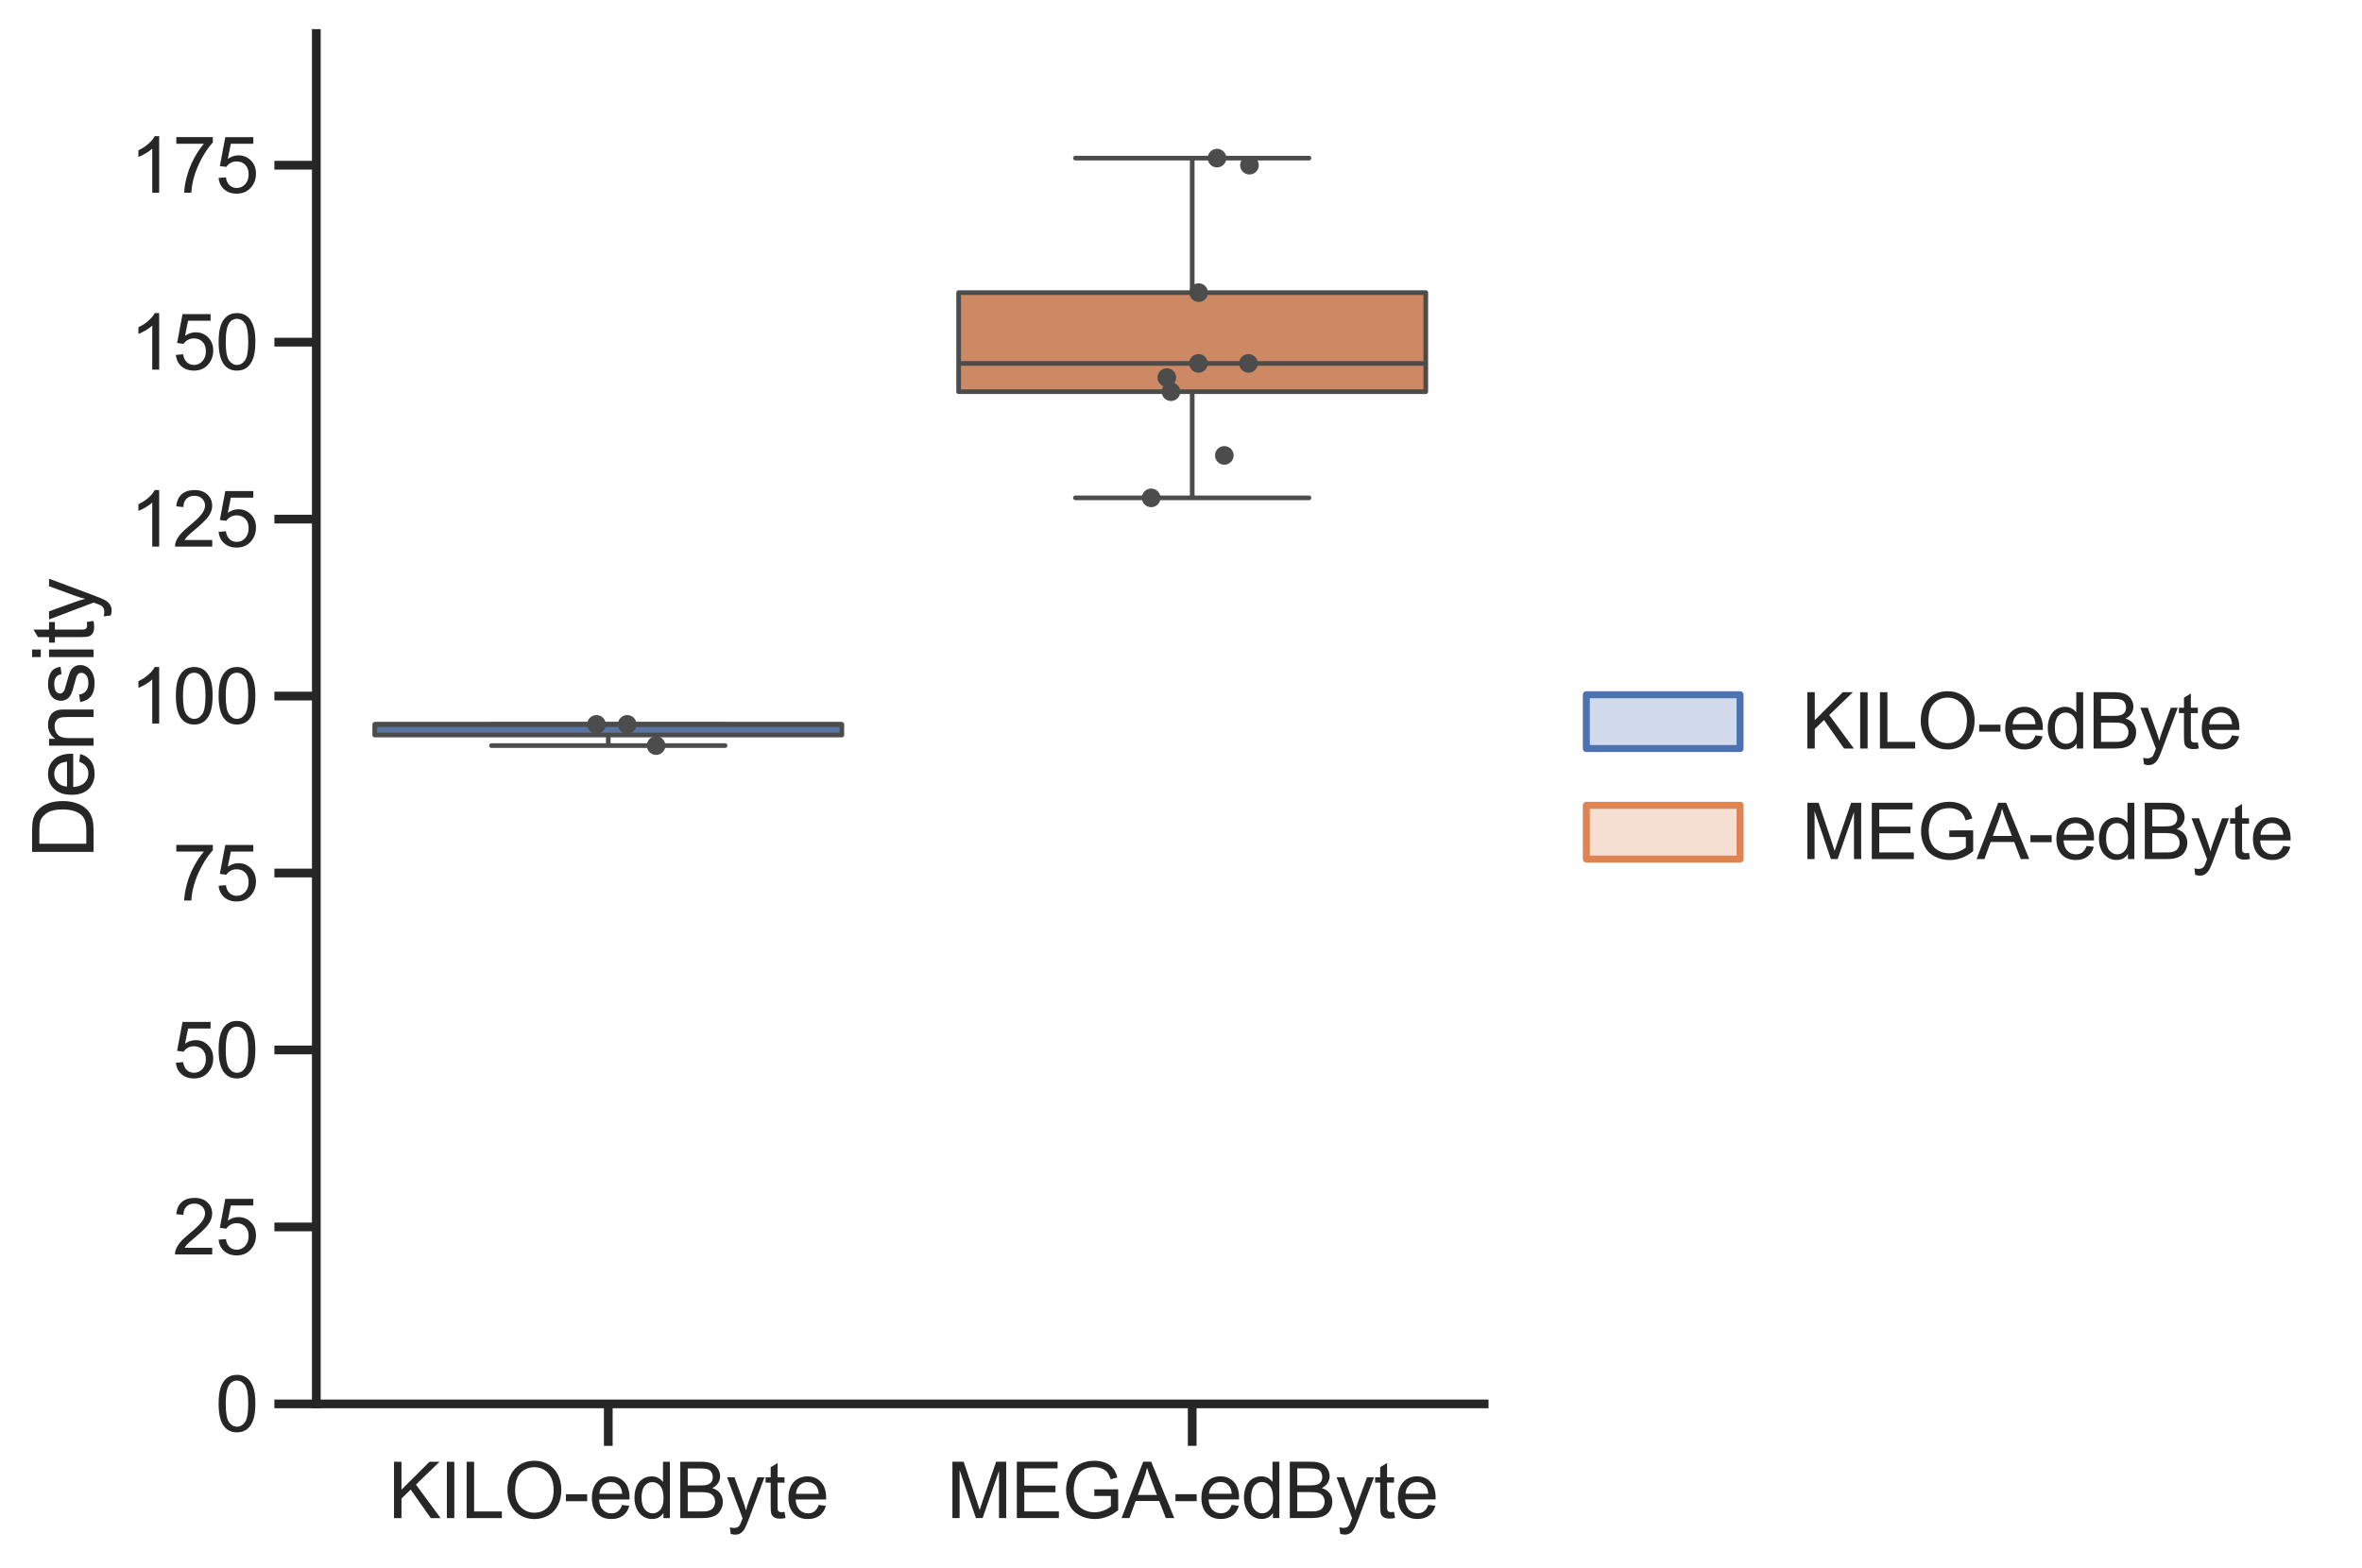 <?xml version="1.0" encoding="utf-8" standalone="no"?>
<!DOCTYPE svg PUBLIC "-//W3C//DTD SVG 1.1//EN"
  "http://www.w3.org/Graphics/SVG/1.1/DTD/svg11.dtd">
<svg xmlns:xlink="http://www.w3.org/1999/xlink" width="507.009pt" height="336.615pt" viewBox="0 0 507.009 336.615" xmlns="http://www.w3.org/2000/svg" version="1.1">
 <defs>
  <style type="text/css">*{stroke-linejoin: round; stroke-linecap: butt}</style>
 </defs>
 <g id="figure_1">
  <g id="patch_1">
   <path d="M 0 336.615 
L 507.009 336.615 
L 507.009 0 
L 0 0 
z
" style="fill: #ffffff"/>
  </g>
  <g id="axes_1">
   <g id="patch_2">
    <path d="M 67.899 301.42 
L 318.581 301.42 
L 318.581 7.2 
L 67.899 7.2 
z
" style="fill: #ffffff"/>
   </g>
   <g id="matplotlib.axis_1">
    <g id="xtick_1">
     <g id="line2d_1">
      <defs>
       <path id="mdb5c335595" d="M 0 0 
L 0 9 
" style="stroke: #262626; stroke-width: 1.875"/>
      </defs>
      <g>
       <use xlink:href="#mdb5c335595" x="130.57" y="301.42" style="fill: #262626; stroke: #262626; stroke-width: 1.875"/>
      </g>
     </g>
     <g id="text_1">
      <!-- KILO-edByte -->
      <g style="fill: #262626" transform="translate(83.34 325.942) scale(0.165 -0.165)">
       <defs>
        <path id="ArialMT-4b" d="M 469 0 
L 469 4581 
L 1075 4581 
L 1075 2309 
L 3350 4581 
L 4172 4581 
L 2250 2725 
L 4256 0 
L 3456 0 
L 1825 2319 
L 1075 1588 
L 1075 0 
L 469 0 
z
" transform="scale(0.016)"/>
        <path id="ArialMT-49" d="M 597 0 
L 597 4581 
L 1203 4581 
L 1203 0 
L 597 0 
z
" transform="scale(0.016)"/>
        <path id="ArialMT-4c" d="M 469 0 
L 469 4581 
L 1075 4581 
L 1075 541 
L 3331 541 
L 3331 0 
L 469 0 
z
" transform="scale(0.016)"/>
        <path id="ArialMT-4f" d="M 309 2231 
Q 309 3372 921 4017 
Q 1534 4663 2503 4663 
Q 3138 4663 3647 4359 
Q 4156 4056 4423 3514 
Q 4691 2972 4691 2284 
Q 4691 1588 4409 1038 
Q 4128 488 3612 205 
Q 3097 -78 2500 -78 
Q 1853 -78 1343 234 
Q 834 547 571 1087 
Q 309 1628 309 2231 
z
M 934 2222 
Q 934 1394 1379 917 
Q 1825 441 2497 441 
Q 3181 441 3623 922 
Q 4066 1403 4066 2288 
Q 4066 2847 3877 3264 
Q 3688 3681 3323 3911 
Q 2959 4141 2506 4141 
Q 1863 4141 1398 3698 
Q 934 3256 934 2222 
z
" transform="scale(0.016)"/>
        <path id="ArialMT-2d" d="M 203 1375 
L 203 1941 
L 1931 1941 
L 1931 1375 
L 203 1375 
z
" transform="scale(0.016)"/>
        <path id="ArialMT-65" d="M 2694 1069 
L 3275 997 
Q 3138 488 2766 206 
Q 2394 -75 1816 -75 
Q 1088 -75 661 373 
Q 234 822 234 1631 
Q 234 2469 665 2931 
Q 1097 3394 1784 3394 
Q 2450 3394 2872 2941 
Q 3294 2488 3294 1666 
Q 3294 1616 3291 1516 
L 816 1516 
Q 847 969 1125 678 
Q 1403 388 1819 388 
Q 2128 388 2347 550 
Q 2566 713 2694 1069 
z
M 847 1978 
L 2700 1978 
Q 2663 2397 2488 2606 
Q 2219 2931 1791 2931 
Q 1403 2931 1139 2672 
Q 875 2413 847 1978 
z
" transform="scale(0.016)"/>
        <path id="ArialMT-64" d="M 2575 0 
L 2575 419 
Q 2259 -75 1647 -75 
Q 1250 -75 917 144 
Q 584 363 401 755 
Q 219 1147 219 1656 
Q 219 2153 384 2558 
Q 550 2963 881 3178 
Q 1213 3394 1622 3394 
Q 1922 3394 2156 3267 
Q 2391 3141 2538 2938 
L 2538 4581 
L 3097 4581 
L 3097 0 
L 2575 0 
z
M 797 1656 
Q 797 1019 1065 703 
Q 1334 388 1700 388 
Q 2069 388 2326 689 
Q 2584 991 2584 1609 
Q 2584 2291 2321 2609 
Q 2059 2928 1675 2928 
Q 1300 2928 1048 2622 
Q 797 2316 797 1656 
z
" transform="scale(0.016)"/>
        <path id="ArialMT-42" d="M 469 0 
L 469 4581 
L 2188 4581 
Q 2713 4581 3030 4442 
Q 3347 4303 3526 4014 
Q 3706 3725 3706 3409 
Q 3706 3116 3547 2856 
Q 3388 2597 3066 2438 
Q 3481 2316 3704 2022 
Q 3928 1728 3928 1328 
Q 3928 1006 3792 729 
Q 3656 453 3456 303 
Q 3256 153 2954 76 
Q 2653 0 2216 0 
L 469 0 
z
M 1075 2656 
L 2066 2656 
Q 2469 2656 2644 2709 
Q 2875 2778 2992 2937 
Q 3109 3097 3109 3338 
Q 3109 3566 3000 3739 
Q 2891 3913 2687 3977 
Q 2484 4041 1991 4041 
L 1075 4041 
L 1075 2656 
z
M 1075 541 
L 2216 541 
Q 2509 541 2628 563 
Q 2838 600 2978 687 
Q 3119 775 3209 942 
Q 3300 1109 3300 1328 
Q 3300 1584 3169 1773 
Q 3038 1963 2805 2039 
Q 2572 2116 2134 2116 
L 1075 2116 
L 1075 541 
z
" transform="scale(0.016)"/>
        <path id="ArialMT-79" d="M 397 -1278 
L 334 -750 
Q 519 -800 656 -800 
Q 844 -800 956 -737 
Q 1069 -675 1141 -563 
Q 1194 -478 1313 -144 
Q 1328 -97 1363 -6 
L 103 3319 
L 709 3319 
L 1400 1397 
Q 1534 1031 1641 628 
Q 1738 1016 1872 1384 
L 2581 3319 
L 3144 3319 
L 1881 -56 
Q 1678 -603 1566 -809 
Q 1416 -1088 1222 -1217 
Q 1028 -1347 759 -1347 
Q 597 -1347 397 -1278 
z
" transform="scale(0.016)"/>
        <path id="ArialMT-74" d="M 1650 503 
L 1731 6 
Q 1494 -44 1306 -44 
Q 1000 -44 831 53 
Q 663 150 594 308 
Q 525 466 525 972 
L 525 2881 
L 113 2881 
L 113 3319 
L 525 3319 
L 525 4141 
L 1084 4478 
L 1084 3319 
L 1650 3319 
L 1650 2881 
L 1084 2881 
L 1084 941 
Q 1084 700 1114 631 
Q 1144 563 1211 522 
Q 1278 481 1403 481 
Q 1497 481 1650 503 
z
" transform="scale(0.016)"/>
       </defs>
       <use xlink:href="#ArialMT-4b"/>
       <use xlink:href="#ArialMT-49" x="66.699"/>
       <use xlink:href="#ArialMT-4c" x="94.482"/>
       <use xlink:href="#ArialMT-4f" x="150.098"/>
       <use xlink:href="#ArialMT-2d" x="227.881"/>
       <use xlink:href="#ArialMT-65" x="261.182"/>
       <use xlink:href="#ArialMT-64" x="316.797"/>
       <use xlink:href="#ArialMT-42" x="372.412"/>
       <use xlink:href="#ArialMT-79" x="439.111"/>
       <use xlink:href="#ArialMT-74" x="489.111"/>
       <use xlink:href="#ArialMT-65" x="516.895"/>
      </g>
     </g>
    </g>
    <g id="xtick_2">
     <g id="line2d_2">
      <g>
       <use xlink:href="#mdb5c335595" x="255.911" y="301.42" style="fill: #262626; stroke: #262626; stroke-width: 1.875"/>
      </g>
     </g>
     <g id="text_2">
      <!-- MEGA-edByte -->
      <g style="fill: #262626" transform="translate(203.185 325.931) scale(0.165 -0.165)">
       <defs>
        <path id="ArialMT-4d" d="M 475 0 
L 475 4581 
L 1388 4581 
L 2472 1338 
Q 2622 884 2691 659 
Q 2769 909 2934 1394 
L 4031 4581 
L 4847 4581 
L 4847 0 
L 4263 0 
L 4263 3834 
L 2931 0 
L 2384 0 
L 1059 3900 
L 1059 0 
L 475 0 
z
" transform="scale(0.016)"/>
        <path id="ArialMT-45" d="M 506 0 
L 506 4581 
L 3819 4581 
L 3819 4041 
L 1113 4041 
L 1113 2638 
L 3647 2638 
L 3647 2100 
L 1113 2100 
L 1113 541 
L 3925 541 
L 3925 0 
L 506 0 
z
" transform="scale(0.016)"/>
        <path id="ArialMT-47" d="M 2638 1797 
L 2638 2334 
L 4578 2338 
L 4578 638 
Q 4131 281 3656 101 
Q 3181 -78 2681 -78 
Q 2006 -78 1454 211 
Q 903 500 622 1047 
Q 341 1594 341 2269 
Q 341 2938 620 3517 
Q 900 4097 1425 4378 
Q 1950 4659 2634 4659 
Q 3131 4659 3532 4498 
Q 3934 4338 4162 4050 
Q 4391 3763 4509 3300 
L 3963 3150 
Q 3859 3500 3706 3700 
Q 3553 3900 3268 4020 
Q 2984 4141 2638 4141 
Q 2222 4141 1919 4014 
Q 1616 3888 1430 3681 
Q 1244 3475 1141 3228 
Q 966 2803 966 2306 
Q 966 1694 1177 1281 
Q 1388 869 1791 669 
Q 2194 469 2647 469 
Q 3041 469 3416 620 
Q 3791 772 3984 944 
L 3984 1797 
L 2638 1797 
z
" transform="scale(0.016)"/>
        <path id="ArialMT-41" d="M -9 0 
L 1750 4581 
L 2403 4581 
L 4278 0 
L 3588 0 
L 3053 1388 
L 1138 1388 
L 634 0 
L -9 0 
z
M 1313 1881 
L 2866 1881 
L 2388 3150 
Q 2169 3728 2063 4100 
Q 1975 3659 1816 3225 
L 1313 1881 
z
" transform="scale(0.016)"/>
       </defs>
       <use xlink:href="#ArialMT-4d"/>
       <use xlink:href="#ArialMT-45" x="83.301"/>
       <use xlink:href="#ArialMT-47" x="150"/>
       <use xlink:href="#ArialMT-41" x="227.783"/>
       <use xlink:href="#ArialMT-2d" x="294.482"/>
       <use xlink:href="#ArialMT-65" x="327.783"/>
       <use xlink:href="#ArialMT-64" x="383.398"/>
       <use xlink:href="#ArialMT-42" x="439.014"/>
       <use xlink:href="#ArialMT-79" x="505.713"/>
       <use xlink:href="#ArialMT-74" x="555.713"/>
       <use xlink:href="#ArialMT-65" x="583.496"/>
      </g>
     </g>
    </g>
   </g>
   <g id="matplotlib.axis_2">
    <g id="ytick_1">
     <g id="line2d_3">
      <defs>
       <path id="m06d83bcf6b" d="M 0 0 
L -9 0 
" style="stroke: #262626; stroke-width: 1.875"/>
      </defs>
      <g>
       <use xlink:href="#m06d83bcf6b" x="67.899" y="301.42" style="fill: #262626; stroke: #262626; stroke-width: 1.875"/>
      </g>
     </g>
     <g id="text_3">
      <!-- 0 -->
      <g style="fill: #262626" transform="translate(46.224 307.325) scale(0.165 -0.165)">
       <defs>
        <path id="ArialMT-30" d="M 266 2259 
Q 266 3072 433 3567 
Q 600 4063 929 4331 
Q 1259 4600 1759 4600 
Q 2128 4600 2406 4451 
Q 2684 4303 2865 4023 
Q 3047 3744 3150 3342 
Q 3253 2941 3253 2259 
Q 3253 1453 3087 958 
Q 2922 463 2592 192 
Q 2263 -78 1759 -78 
Q 1097 -78 719 397 
Q 266 969 266 2259 
z
M 844 2259 
Q 844 1131 1108 757 
Q 1372 384 1759 384 
Q 2147 384 2411 759 
Q 2675 1134 2675 2259 
Q 2675 3391 2411 3762 
Q 2147 4134 1753 4134 
Q 1366 4134 1134 3806 
Q 844 3388 844 2259 
z
" transform="scale(0.016)"/>
       </defs>
       <use xlink:href="#ArialMT-30"/>
      </g>
     </g>
    </g>
    <g id="ytick_2">
     <g id="line2d_4">
      <g>
       <use xlink:href="#m06d83bcf6b" x="67.899" y="263.427" style="fill: #262626; stroke: #262626; stroke-width: 1.875"/>
      </g>
     </g>
     <g id="text_4">
      <!-- 25 -->
      <g style="fill: #262626" transform="translate(37.048 269.332) scale(0.165 -0.165)">
       <defs>
        <path id="ArialMT-32" d="M 3222 541 
L 3222 0 
L 194 0 
Q 188 203 259 391 
Q 375 700 629 1000 
Q 884 1300 1366 1694 
Q 2113 2306 2375 2664 
Q 2638 3022 2638 3341 
Q 2638 3675 2398 3904 
Q 2159 4134 1775 4134 
Q 1369 4134 1125 3890 
Q 881 3647 878 3216 
L 300 3275 
Q 359 3922 746 4261 
Q 1134 4600 1788 4600 
Q 2447 4600 2831 4234 
Q 3216 3869 3216 3328 
Q 3216 3053 3103 2787 
Q 2991 2522 2730 2228 
Q 2469 1934 1863 1422 
Q 1356 997 1212 845 
Q 1069 694 975 541 
L 3222 541 
z
" transform="scale(0.016)"/>
        <path id="ArialMT-35" d="M 266 1200 
L 856 1250 
Q 922 819 1161 601 
Q 1400 384 1738 384 
Q 2144 384 2425 690 
Q 2706 997 2706 1503 
Q 2706 1984 2436 2262 
Q 2166 2541 1728 2541 
Q 1456 2541 1237 2417 
Q 1019 2294 894 2097 
L 366 2166 
L 809 4519 
L 3088 4519 
L 3088 3981 
L 1259 3981 
L 1013 2750 
Q 1425 3038 1878 3038 
Q 2478 3038 2890 2622 
Q 3303 2206 3303 1553 
Q 3303 931 2941 478 
Q 2500 -78 1738 -78 
Q 1113 -78 717 272 
Q 322 622 266 1200 
z
" transform="scale(0.016)"/>
       </defs>
       <use xlink:href="#ArialMT-32"/>
       <use xlink:href="#ArialMT-35" x="55.615"/>
      </g>
     </g>
    </g>
    <g id="ytick_3">
     <g id="line2d_5">
      <g>
       <use xlink:href="#m06d83bcf6b" x="67.899" y="225.433" style="fill: #262626; stroke: #262626; stroke-width: 1.875"/>
      </g>
     </g>
     <g id="text_5">
      <!-- 50 -->
      <g style="fill: #262626" transform="translate(37.048 231.339) scale(0.165 -0.165)">
       <use xlink:href="#ArialMT-35"/>
       <use xlink:href="#ArialMT-30" x="55.615"/>
      </g>
     </g>
    </g>
    <g id="ytick_4">
     <g id="line2d_6">
      <g>
       <use xlink:href="#m06d83bcf6b" x="67.899" y="187.44" style="fill: #262626; stroke: #262626; stroke-width: 1.875"/>
      </g>
     </g>
     <g id="text_6">
      <!-- 75 -->
      <g style="fill: #262626" transform="translate(37.048 193.345) scale(0.165 -0.165)">
       <defs>
        <path id="ArialMT-37" d="M 303 3981 
L 303 4522 
L 3269 4522 
L 3269 4084 
Q 2831 3619 2401 2847 
Q 1972 2075 1738 1259 
Q 1569 684 1522 0 
L 944 0 
Q 953 541 1156 1306 
Q 1359 2072 1739 2783 
Q 2119 3494 2547 3981 
L 303 3981 
z
" transform="scale(0.016)"/>
       </defs>
       <use xlink:href="#ArialMT-37"/>
       <use xlink:href="#ArialMT-35" x="55.615"/>
      </g>
     </g>
    </g>
    <g id="ytick_5">
     <g id="line2d_7">
      <g>
       <use xlink:href="#m06d83bcf6b" x="67.899" y="149.447" style="fill: #262626; stroke: #262626; stroke-width: 1.875"/>
      </g>
     </g>
     <g id="text_7">
      <!-- 100 -->
      <g style="fill: #262626" transform="translate(27.872 155.352) scale(0.165 -0.165)">
       <defs>
        <path id="ArialMT-31" d="M 2384 0 
L 1822 0 
L 1822 3584 
Q 1619 3391 1289 3197 
Q 959 3003 697 2906 
L 697 3450 
Q 1169 3672 1522 3987 
Q 1875 4303 2022 4600 
L 2384 4600 
L 2384 0 
z
" transform="scale(0.016)"/>
       </defs>
       <use xlink:href="#ArialMT-31"/>
       <use xlink:href="#ArialMT-30" x="55.615"/>
       <use xlink:href="#ArialMT-30" x="111.23"/>
      </g>
     </g>
    </g>
    <g id="ytick_6">
     <g id="line2d_8">
      <g>
       <use xlink:href="#m06d83bcf6b" x="67.899" y="111.454" style="fill: #262626; stroke: #262626; stroke-width: 1.875"/>
      </g>
     </g>
     <g id="text_8">
      <!-- 125 -->
      <g style="fill: #262626" transform="translate(27.872 117.359) scale(0.165 -0.165)">
       <use xlink:href="#ArialMT-31"/>
       <use xlink:href="#ArialMT-32" x="55.615"/>
       <use xlink:href="#ArialMT-35" x="111.23"/>
      </g>
     </g>
    </g>
    <g id="ytick_7">
     <g id="line2d_9">
      <g>
       <use xlink:href="#m06d83bcf6b" x="67.899" y="73.46" style="fill: #262626; stroke: #262626; stroke-width: 1.875"/>
      </g>
     </g>
     <g id="text_9">
      <!-- 150 -->
      <g style="fill: #262626" transform="translate(27.872 79.365) scale(0.165 -0.165)">
       <use xlink:href="#ArialMT-31"/>
       <use xlink:href="#ArialMT-35" x="55.615"/>
       <use xlink:href="#ArialMT-30" x="111.23"/>
      </g>
     </g>
    </g>
    <g id="ytick_8">
     <g id="line2d_10">
      <g>
       <use xlink:href="#m06d83bcf6b" x="67.899" y="35.467" style="fill: #262626; stroke: #262626; stroke-width: 1.875"/>
      </g>
     </g>
     <g id="text_10">
      <!-- 175 -->
      <g style="fill: #262626" transform="translate(27.872 41.372) scale(0.165 -0.165)">
       <use xlink:href="#ArialMT-31"/>
       <use xlink:href="#ArialMT-37" x="55.615"/>
       <use xlink:href="#ArialMT-35" x="111.23"/>
      </g>
     </g>
    </g>
    <g id="text_11">
     <!-- Density -->
     <g style="fill: #262626" transform="translate(20.084 184.319) rotate(-90) scale(0.18 -0.18)">
      <defs>
       <path id="ArialMT-44" d="M 494 0 
L 494 4581 
L 2072 4581 
Q 2606 4581 2888 4516 
Q 3281 4425 3559 4188 
Q 3922 3881 4101 3404 
Q 4281 2928 4281 2316 
Q 4281 1794 4159 1391 
Q 4038 988 3847 723 
Q 3656 459 3429 307 
Q 3203 156 2883 78 
Q 2563 0 2147 0 
L 494 0 
z
M 1100 541 
L 2078 541 
Q 2531 541 2789 625 
Q 3047 709 3200 863 
Q 3416 1078 3536 1442 
Q 3656 1806 3656 2325 
Q 3656 3044 3420 3430 
Q 3184 3816 2847 3947 
Q 2603 4041 2063 4041 
L 1100 4041 
L 1100 541 
z
" transform="scale(0.016)"/>
       <path id="ArialMT-6e" d="M 422 0 
L 422 3319 
L 928 3319 
L 928 2847 
Q 1294 3394 1984 3394 
Q 2284 3394 2536 3286 
Q 2788 3178 2913 3003 
Q 3038 2828 3088 2588 
Q 3119 2431 3119 2041 
L 3119 0 
L 2556 0 
L 2556 2019 
Q 2556 2363 2490 2533 
Q 2425 2703 2258 2804 
Q 2091 2906 1866 2906 
Q 1506 2906 1245 2678 
Q 984 2450 984 1813 
L 984 0 
L 422 0 
z
" transform="scale(0.016)"/>
       <path id="ArialMT-73" d="M 197 991 
L 753 1078 
Q 800 744 1014 566 
Q 1228 388 1613 388 
Q 2000 388 2187 545 
Q 2375 703 2375 916 
Q 2375 1106 2209 1216 
Q 2094 1291 1634 1406 
Q 1016 1563 777 1677 
Q 538 1791 414 1992 
Q 291 2194 291 2438 
Q 291 2659 392 2848 
Q 494 3038 669 3163 
Q 800 3259 1026 3326 
Q 1253 3394 1513 3394 
Q 1903 3394 2198 3281 
Q 2494 3169 2634 2976 
Q 2775 2784 2828 2463 
L 2278 2388 
Q 2241 2644 2061 2787 
Q 1881 2931 1553 2931 
Q 1166 2931 1000 2803 
Q 834 2675 834 2503 
Q 834 2394 903 2306 
Q 972 2216 1119 2156 
Q 1203 2125 1616 2013 
Q 2213 1853 2448 1751 
Q 2684 1650 2818 1456 
Q 2953 1263 2953 975 
Q 2953 694 2789 445 
Q 2625 197 2315 61 
Q 2006 -75 1616 -75 
Q 969 -75 630 194 
Q 291 463 197 991 
z
" transform="scale(0.016)"/>
       <path id="ArialMT-69" d="M 425 3934 
L 425 4581 
L 988 4581 
L 988 3934 
L 425 3934 
z
M 425 0 
L 425 3319 
L 988 3319 
L 988 0 
L 425 0 
z
" transform="scale(0.016)"/>
      </defs>
      <use xlink:href="#ArialMT-44"/>
      <use xlink:href="#ArialMT-65" x="72.217"/>
      <use xlink:href="#ArialMT-6e" x="127.832"/>
      <use xlink:href="#ArialMT-73" x="183.447"/>
      <use xlink:href="#ArialMT-69" x="233.447"/>
      <use xlink:href="#ArialMT-74" x="255.664"/>
      <use xlink:href="#ArialMT-79" x="283.447"/>
     </g>
    </g>
   </g>
   <g id="PolyCollection_1">
    <path d="M 12172.895 301.42 
L 12172.895 301.42 
L 12243.343 301.42 
L 12313.79 301.42 
L 12384.238 301.42 
L 12454.685 301.42 
L 12525.132 301.42 
L 12595.58 301.42 
L 12666.027 301.42 
L 12736.474 301.42 
L 12806.922 301.42 
L 12877.369 301.42 
L 12947.817 301.42 
L 13018.264 301.42 
L 13088.711 301.42 
L 13159.159 301.42 
L 13229.606 301.42 
L 13300.053 301.42 
L 13370.501 301.42 
L 13440.948 301.42 
L 13511.396 301.42 
L 13581.843 301.42 
L 13652.29 301.42 
L 13722.738 301.42 
L 13793.185 301.42 
L 13863.632 301.42 
L 13934.08 301.42 
L 14004.527 301.42 
L 14074.975 301.42 
L 14145.422 301.42 
L 14215.869 301.42 
L 14286.317 301.42 
L 14356.764 301.42 
L 14427.211 301.42 
L 14497.659 301.42 
L 14568.106 301.42 
L 14638.554 301.42 
L 14709.001 301.42 
L 14779.448 301.42 
L 14849.896 301.42 
L 14920.343 301.42 
L 14990.79 301.42 
L 15061.238 301.42 
L 15131.685 301.42 
L 15202.133 301.42 
L 15272.58 301.42 
L 15343.027 301.42 
L 15413.475 301.42 
L 15483.922 301.42 
L 15554.369 301.42 
L 15624.817 301.42 
L 15695.264 301.42 
L 15765.712 301.42 
L 15836.159 301.42 
L 15906.606 301.42 
L 15977.054 301.42 
L 16047.501 301.42 
L 16117.948 301.42 
L 16188.396 301.42 
L 16258.843 301.42 
L 16329.291 301.42 
L 16399.738 301.42 
L 16470.185 301.42 
L 16540.633 301.42 
L 16611.08 301.42 
L 16681.527 301.42 
L 16751.975 301.42 
L 16822.422 301.42 
L 16892.87 301.42 
L 16963.317 301.42 
L 17033.764 301.42 
L 17104.212 301.42 
L 17174.659 301.42 
L 17245.106 301.42 
L 17315.554 301.42 
L 17386.001 301.42 
L 17456.449 301.42 
L 17526.896 301.42 
L 17597.343 301.42 
L 17667.791 301.42 
L 17738.238 301.42 
L 17808.685 301.42 
L 17879.133 301.42 
L 17949.58 301.42 
L 18020.028 301.42 
L 18090.475 301.42 
L 18160.922 301.42 
L 18231.37 301.42 
L 18301.817 301.42 
L 18372.264 301.42 
L 18442.712 301.42 
L 18513.159 301.42 
L 18583.607 301.42 
L 18654.054 301.42 
L 18724.501 301.42 
L 18794.949 301.42 
L 18865.396 301.42 
L 18935.843 301.42 
L 19006.291 301.42 
L 19076.738 301.42 
L 19147.186 301.42 
L 19217.633 301.42 
L 19288.08 301.42 
L 19358.528 301.42 
L 19428.975 301.42 
L 19499.422 301.42 
L 19569.87 301.42 
L 19640.317 301.42 
L 19710.765 301.42 
L 19781.212 301.42 
L 19851.659 301.42 
L 19922.107 301.42 
L 19992.554 301.42 
L 20063.001 301.42 
L 20133.449 301.42 
L 20203.896 301.42 
L 20274.344 301.42 
L 20344.791 301.42 
L 20415.238 301.42 
L 20485.686 301.42 
L 20556.133 301.42 
L 20626.58 301.42 
L 20697.028 301.42 
L 20767.475 301.42 
L 20837.923 301.42 
L 20908.37 301.42 
L 20978.817 301.42 
L 21049.265 301.42 
L 21119.712 301.42 
L 21190.159 301.42 
L 21260.607 301.42 
L 21331.054 301.42 
L 21401.502 301.42 
L 21471.949 301.42 
L 21542.396 301.42 
L 21612.844 301.42 
L 21683.291 301.42 
L 21753.738 301.42 
L 21824.186 301.42 
L 21894.633 301.42 
L 21965.081 301.42 
L 22035.528 301.42 
L 22105.975 301.42 
L 22176.423 301.42 
L 22246.87 301.42 
L 22317.317 301.42 
L 22387.765 301.42 
L 22458.212 301.42 
L 22528.66 301.42 
L 22599.107 301.42 
L 22669.554 301.42 
L 22740.002 301.42 
L 22810.449 301.42 
L 22880.896 301.42 
L 22951.344 301.42 
L 23021.791 301.42 
L 23092.239 301.42 
L 23162.686 301.42 
L 23233.133 301.42 
L 23303.581 301.42 
L 23374.028 301.42 
L 23444.475 301.42 
L 23514.923 301.42 
L 23585.37 301.42 
L 23655.818 301.42 
L 23726.265 301.42 
L 23796.712 301.42 
L 23867.16 301.42 
L 23937.607 301.42 
L 24008.054 301.42 
L 24078.502 301.42 
L 24148.949 301.42 
L 24219.397 301.42 
L 24289.844 301.42 
L 24360.291 301.42 
L 24430.739 301.42 
L 24501.186 301.42 
L 24571.634 301.42 
L 24642.081 301.42 
L 24712.528 301.42 
L 24782.976 301.42 
L 24853.423 301.42 
L 24923.87 301.42 
L 24994.318 301.42 
L 25064.765 301.42 
L 25135.213 301.42 
L 25205.66 301.42 
L 25276.107 301.42 
L 25346.555 301.42 
L 25417.002 301.42 
L 25487.449 301.42 
L 25557.897 301.42 
L 25628.344 301.42 
L 25698.792 301.42 
L 25769.239 301.42 
L 25839.686 301.42 
L 25910.134 301.42 
L 25980.581 301.42 
L 26051.028 301.42 
L 26121.476 301.42 
L 26191.923 301.42 
L 26191.923 301.42 
L 26191.923 301.42 
L 26121.476 301.42 
L 26051.028 301.42 
L 25980.581 301.42 
L 25910.134 301.42 
L 25839.686 301.42 
L 25769.239 301.42 
L 25698.792 301.42 
L 25628.344 301.42 
L 25557.897 301.42 
L 25487.449 301.42 
L 25417.002 301.42 
L 25346.555 301.419 
L 25276.107 301.419 
L 25205.66 301.419 
L 25135.213 301.419 
L 25064.765 301.419 
L 24994.318 301.419 
L 24923.87 301.419 
L 24853.423 301.419 
L 24782.976 301.419 
L 24712.528 301.419 
L 24642.081 301.418 
L 24571.634 301.418 
L 24501.186 301.418 
L 24430.739 301.418 
L 24360.291 301.418 
L 24289.844 301.417 
L 24219.397 301.417 
L 24148.949 301.417 
L 24078.502 301.417 
L 24008.054 301.416 
L 23937.607 301.416 
L 23867.16 301.416 
L 23796.712 301.416 
L 23726.265 301.415 
L 23655.818 301.415 
L 23585.37 301.415 
L 23514.923 301.414 
L 23444.475 301.414 
L 23374.028 301.414 
L 23303.581 301.413 
L 23233.133 301.413 
L 23162.686 301.413 
L 23092.239 301.412 
L 23021.791 301.412 
L 22951.344 301.412 
L 22880.896 301.412 
L 22810.449 301.411 
L 22740.002 301.411 
L 22669.554 301.411 
L 22599.107 301.41 
L 22528.66 301.41 
L 22458.212 301.41 
L 22387.765 301.41 
L 22317.317 301.41 
L 22246.87 301.409 
L 22176.423 301.409 
L 22105.975 301.409 
L 22035.528 301.409 
L 21965.081 301.409 
L 21894.633 301.409 
L 21824.186 301.409 
L 21753.738 301.408 
L 21683.291 301.408 
L 21612.844 301.408 
L 21542.396 301.408 
L 21471.949 301.408 
L 21401.502 301.408 
L 21331.054 301.408 
L 21260.607 301.408 
L 21190.159 301.408 
L 21119.712 301.408 
L 21049.265 301.407 
L 20978.817 301.407 
L 20908.37 301.407 
L 20837.923 301.407 
L 20767.475 301.407 
L 20697.028 301.407 
L 20626.58 301.406 
L 20556.133 301.406 
L 20485.686 301.406 
L 20415.238 301.405 
L 20344.791 301.405 
L 20274.344 301.405 
L 20203.896 301.404 
L 20133.449 301.404 
L 20063.001 301.404 
L 19992.554 301.403 
L 19922.107 301.403 
L 19851.659 301.402 
L 19781.212 301.402 
L 19710.765 301.401 
L 19640.317 301.401 
L 19569.87 301.4 
L 19499.422 301.4 
L 19428.975 301.399 
L 19358.528 301.399 
L 19288.08 301.398 
L 19217.633 301.398 
L 19147.186 301.398 
L 19076.738 301.397 
L 19006.291 301.397 
L 18935.843 301.396 
L 18865.396 301.396 
L 18794.949 301.396 
L 18724.501 301.395 
L 18654.054 301.395 
L 18583.607 301.395 
L 18513.159 301.395 
L 18442.712 301.395 
L 18372.264 301.395 
L 18301.817 301.394 
L 18231.37 301.394 
L 18160.922 301.394 
L 18090.475 301.395 
L 18020.028 301.395 
L 17949.58 301.395 
L 17879.133 301.395 
L 17808.685 301.395 
L 17738.238 301.395 
L 17667.791 301.396 
L 17597.343 301.396 
L 17526.896 301.396 
L 17456.449 301.397 
L 17386.001 301.397 
L 17315.554 301.397 
L 17245.106 301.398 
L 17174.659 301.398 
L 17104.212 301.399 
L 17033.764 301.399 
L 16963.317 301.4 
L 16892.87 301.4 
L 16822.422 301.401 
L 16751.975 301.401 
L 16681.527 301.402 
L 16611.08 301.403 
L 16540.633 301.403 
L 16470.185 301.404 
L 16399.738 301.404 
L 16329.291 301.405 
L 16258.843 301.405 
L 16188.396 301.406 
L 16117.948 301.407 
L 16047.501 301.407 
L 15977.054 301.408 
L 15906.606 301.408 
L 15836.159 301.409 
L 15765.712 301.409 
L 15695.264 301.41 
L 15624.817 301.41 
L 15554.369 301.411 
L 15483.922 301.411 
L 15413.475 301.412 
L 15343.027 301.412 
L 15272.58 301.413 
L 15202.133 301.413 
L 15131.685 301.414 
L 15061.238 301.414 
L 14990.79 301.414 
L 14920.343 301.415 
L 14849.896 301.415 
L 14779.448 301.415 
L 14709.001 301.416 
L 14638.554 301.416 
L 14568.106 301.416 
L 14497.659 301.417 
L 14427.211 301.417 
L 14356.764 301.417 
L 14286.317 301.417 
L 14215.869 301.418 
L 14145.422 301.418 
L 14074.975 301.418 
L 14004.527 301.418 
L 13934.08 301.418 
L 13863.632 301.419 
L 13793.185 301.419 
L 13722.738 301.419 
L 13652.29 301.419 
L 13581.843 301.419 
L 13511.396 301.419 
L 13440.948 301.419 
L 13370.501 301.419 
L 13300.053 301.419 
L 13229.606 301.419 
L 13159.159 301.42 
L 13088.711 301.42 
L 13018.264 301.42 
L 12947.817 301.42 
L 12877.369 301.42 
L 12806.922 301.42 
L 12736.474 301.42 
L 12666.027 301.42 
L 12595.58 301.42 
L 12525.132 301.42 
L 12454.685 301.42 
L 12384.238 301.42 
L 12313.79 301.42 
L 12243.343 301.42 
L 12172.895 301.42 
z
" clip-path="url(#p007ca2c5fb)" style="fill: #dd8452; fill-opacity: 0.25; stroke: #dd8452; stroke-width: 1.5"/>
   </g>
   <g id="PolyCollection_2">
    <path d="M 11264.469 301.42 
L 11264.469 301.42 
L 11271.613 301.42 
L 11278.757 301.42 
L 11285.901 301.42 
L 11293.045 301.42 
L 11300.189 301.42 
L 11307.333 301.42 
L 11314.477 301.42 
L 11321.621 301.42 
L 11328.765 301.42 
L 11335.909 301.42 
L 11343.053 301.42 
L 11350.197 301.42 
L 11357.341 301.42 
L 11364.485 301.42 
L 11371.629 301.42 
L 11378.773 301.42 
L 11385.917 301.42 
L 11393.061 301.42 
L 11400.205 301.42 
L 11407.349 301.42 
L 11414.493 301.42 
L 11421.637 301.42 
L 11428.781 301.42 
L 11435.925 301.42 
L 11443.069 301.42 
L 11450.213 301.42 
L 11457.357 301.42 
L 11464.501 301.42 
L 11471.645 301.42 
L 11478.789 301.42 
L 11485.933 301.42 
L 11493.077 301.42 
L 11500.221 301.42 
L 11507.366 301.42 
L 11514.51 301.42 
L 11521.654 301.42 
L 11528.798 301.42 
L 11535.942 301.42 
L 11543.086 301.42 
L 11550.23 301.42 
L 11557.374 301.42 
L 11564.518 301.42 
L 11571.662 301.42 
L 11578.806 301.42 
L 11585.95 301.42 
L 11593.094 301.42 
L 11600.238 301.42 
L 11607.382 301.42 
L 11614.526 301.42 
L 11621.67 301.42 
L 11628.814 301.42 
L 11635.958 301.42 
L 11643.102 301.42 
L 11650.246 301.42 
L 11657.39 301.42 
L 11664.534 301.42 
L 11671.678 301.42 
L 11678.822 301.42 
L 11685.966 301.42 
L 11693.11 301.42 
L 11700.254 301.42 
L 11707.398 301.42 
L 11714.542 301.42 
L 11721.686 301.42 
L 11728.83 301.42 
L 11735.974 301.42 
L 11743.118 301.42 
L 11750.262 301.42 
L 11757.406 301.42 
L 11764.55 301.42 
L 11771.694 301.42 
L 11778.838 301.42 
L 11785.982 301.42 
L 11793.126 301.42 
L 11800.27 301.42 
L 11807.414 301.42 
L 11814.558 301.42 
L 11821.702 301.42 
L 11828.846 301.42 
L 11835.99 301.42 
L 11843.135 301.42 
L 11850.279 301.42 
L 11857.423 301.42 
L 11864.567 301.42 
L 11871.711 301.42 
L 11878.855 301.42 
L 11885.999 301.42 
L 11893.143 301.42 
L 11900.287 301.42 
L 11907.431 301.42 
L 11914.575 301.42 
L 11921.719 301.42 
L 11928.863 301.42 
L 11936.007 301.42 
L 11943.151 301.42 
L 11950.295 301.42 
L 11957.439 301.42 
L 11964.583 301.42 
L 11971.727 301.42 
L 11978.871 301.42 
L 11986.015 301.42 
L 11993.159 301.42 
L 12000.303 301.42 
L 12007.447 301.42 
L 12014.591 301.42 
L 12021.735 301.42 
L 12028.879 301.42 
L 12036.023 301.42 
L 12043.167 301.42 
L 12050.311 301.42 
L 12057.455 301.42 
L 12064.599 301.42 
L 12071.743 301.42 
L 12078.887 301.42 
L 12086.031 301.42 
L 12093.175 301.42 
L 12100.319 301.42 
L 12107.463 301.42 
L 12114.607 301.42 
L 12121.751 301.42 
L 12128.895 301.42 
L 12136.039 301.42 
L 12143.183 301.42 
L 12150.327 301.42 
L 12157.471 301.42 
L 12164.615 301.42 
L 12171.759 301.42 
L 12178.903 301.42 
L 12186.048 301.42 
L 12193.192 301.42 
L 12200.336 301.42 
L 12207.48 301.42 
L 12214.624 301.42 
L 12221.768 301.42 
L 12228.912 301.42 
L 12236.056 301.42 
L 12243.2 301.42 
L 12250.344 301.42 
L 12257.488 301.42 
L 12264.632 301.42 
L 12271.776 301.42 
L 12278.92 301.42 
L 12286.064 301.42 
L 12293.208 301.42 
L 12300.352 301.42 
L 12307.496 301.42 
L 12314.64 301.42 
L 12321.784 301.42 
L 12328.928 301.42 
L 12336.072 301.42 
L 12343.216 301.42 
L 12350.36 301.42 
L 12357.504 301.42 
L 12364.648 301.42 
L 12371.792 301.42 
L 12378.936 301.42 
L 12386.08 301.42 
L 12393.224 301.42 
L 12400.368 301.42 
L 12407.512 301.42 
L 12414.656 301.42 
L 12421.8 301.42 
L 12428.944 301.42 
L 12436.088 301.42 
L 12443.232 301.42 
L 12450.376 301.42 
L 12457.52 301.42 
L 12464.664 301.42 
L 12471.808 301.42 
L 12478.952 301.42 
L 12486.096 301.42 
L 12493.24 301.42 
L 12500.384 301.42 
L 12507.528 301.42 
L 12514.672 301.42 
L 12521.816 301.42 
L 12528.961 301.42 
L 12536.105 301.42 
L 12543.249 301.42 
L 12550.393 301.42 
L 12557.537 301.42 
L 12564.681 301.42 
L 12571.825 301.42 
L 12578.969 301.42 
L 12586.113 301.42 
L 12593.257 301.42 
L 12600.401 301.42 
L 12607.545 301.42 
L 12614.689 301.42 
L 12621.833 301.42 
L 12628.977 301.42 
L 12636.121 301.42 
L 12643.265 301.42 
L 12650.409 301.42 
L 12657.553 301.42 
L 12664.697 301.42 
L 12671.841 301.42 
L 12678.985 301.42 
L 12686.129 301.42 
L 12686.129 301.419 
L 12686.129 301.419 
L 12678.985 301.419 
L 12671.841 301.419 
L 12664.697 301.419 
L 12657.553 301.419 
L 12650.409 301.419 
L 12643.265 301.418 
L 12636.121 301.418 
L 12628.977 301.418 
L 12621.833 301.418 
L 12614.689 301.417 
L 12607.545 301.417 
L 12600.401 301.417 
L 12593.257 301.417 
L 12586.113 301.416 
L 12578.969 301.416 
L 12571.825 301.415 
L 12564.681 301.415 
L 12557.537 301.414 
L 12550.393 301.414 
L 12543.249 301.413 
L 12536.105 301.413 
L 12528.961 301.412 
L 12521.816 301.411 
L 12514.672 301.41 
L 12507.528 301.41 
L 12500.384 301.409 
L 12493.24 301.408 
L 12486.096 301.407 
L 12478.952 301.406 
L 12471.808 301.405 
L 12464.664 301.404 
L 12457.52 301.402 
L 12450.376 301.401 
L 12443.232 301.4 
L 12436.088 301.399 
L 12428.944 301.397 
L 12421.8 301.396 
L 12414.656 301.394 
L 12407.512 301.393 
L 12400.368 301.391 
L 12393.224 301.389 
L 12386.08 301.388 
L 12378.936 301.386 
L 12371.792 301.384 
L 12364.648 301.383 
L 12357.504 301.381 
L 12350.36 301.379 
L 12343.216 301.377 
L 12336.072 301.375 
L 12328.928 301.373 
L 12321.784 301.372 
L 12314.64 301.37 
L 12307.496 301.368 
L 12300.352 301.366 
L 12293.208 301.364 
L 12286.064 301.363 
L 12278.92 301.361 
L 12271.776 301.359 
L 12264.632 301.358 
L 12257.488 301.356 
L 12250.344 301.355 
L 12243.2 301.353 
L 12236.056 301.352 
L 12228.912 301.351 
L 12221.768 301.35 
L 12214.624 301.349 
L 12207.48 301.348 
L 12200.336 301.347 
L 12193.192 301.346 
L 12186.048 301.345 
L 12178.903 301.345 
L 12171.759 301.344 
L 12164.615 301.344 
L 12157.471 301.344 
L 12150.327 301.343 
L 12143.183 301.343 
L 12136.039 301.343 
L 12128.895 301.343 
L 12121.751 301.344 
L 12114.607 301.344 
L 12107.463 301.344 
L 12100.319 301.345 
L 12093.175 301.345 
L 12086.031 301.346 
L 12078.887 301.346 
L 12071.743 301.347 
L 12064.599 301.348 
L 12057.455 301.349 
L 12050.311 301.349 
L 12043.167 301.35 
L 12036.023 301.351 
L 12028.879 301.352 
L 12021.735 301.353 
L 12014.591 301.354 
L 12007.447 301.355 
L 12000.303 301.356 
L 11993.159 301.357 
L 11986.015 301.358 
L 11978.871 301.359 
L 11971.727 301.36 
L 11964.583 301.36 
L 11957.439 301.361 
L 11950.295 301.362 
L 11943.151 301.363 
L 11936.007 301.364 
L 11928.863 301.364 
L 11921.719 301.365 
L 11914.575 301.366 
L 11907.431 301.367 
L 11900.287 301.367 
L 11893.143 301.368 
L 11885.999 301.369 
L 11878.855 301.369 
L 11871.711 301.37 
L 11864.567 301.37 
L 11857.423 301.371 
L 11850.279 301.371 
L 11843.135 301.372 
L 11835.99 301.373 
L 11828.846 301.373 
L 11821.702 301.374 
L 11814.558 301.374 
L 11807.414 301.375 
L 11800.27 301.375 
L 11793.126 301.376 
L 11785.982 301.377 
L 11778.838 301.377 
L 11771.694 301.378 
L 11764.55 301.379 
L 11757.406 301.379 
L 11750.262 301.38 
L 11743.118 301.381 
L 11735.974 301.382 
L 11728.83 301.382 
L 11721.686 301.383 
L 11714.542 301.384 
L 11707.398 301.385 
L 11700.254 301.386 
L 11693.11 301.387 
L 11685.966 301.388 
L 11678.822 301.389 
L 11671.678 301.389 
L 11664.534 301.39 
L 11657.39 301.391 
L 11650.246 301.392 
L 11643.102 301.393 
L 11635.958 301.394 
L 11628.814 301.395 
L 11621.67 301.396 
L 11614.526 301.397 
L 11607.382 301.398 
L 11600.238 301.399 
L 11593.094 301.4 
L 11585.95 301.401 
L 11578.806 301.402 
L 11571.662 301.403 
L 11564.518 301.404 
L 11557.374 301.405 
L 11550.23 301.405 
L 11543.086 301.406 
L 11535.942 301.407 
L 11528.798 301.408 
L 11521.654 301.409 
L 11514.51 301.409 
L 11507.366 301.41 
L 11500.221 301.411 
L 11493.077 301.411 
L 11485.933 301.412 
L 11478.789 301.412 
L 11471.645 301.413 
L 11464.501 301.413 
L 11457.357 301.414 
L 11450.213 301.414 
L 11443.069 301.415 
L 11435.925 301.415 
L 11428.781 301.416 
L 11421.637 301.416 
L 11414.493 301.416 
L 11407.349 301.417 
L 11400.205 301.417 
L 11393.061 301.417 
L 11385.917 301.417 
L 11378.773 301.418 
L 11371.629 301.418 
L 11364.485 301.418 
L 11357.341 301.418 
L 11350.197 301.418 
L 11343.053 301.419 
L 11335.909 301.419 
L 11328.765 301.419 
L 11321.621 301.419 
L 11314.477 301.419 
L 11307.333 301.419 
L 11300.189 301.419 
L 11293.045 301.419 
L 11285.901 301.419 
L 11278.757 301.419 
L 11271.613 301.42 
L 11264.469 301.42 
z
" clip-path="url(#p007ca2c5fb)" style="fill: #4c72b0; fill-opacity: 0.25; stroke: #4c72b0; stroke-width: 1.5"/>
   </g>
   <g id="patch_3">
    <path d="M 11787.287 301.42 
L 13867.949 301.42 
L 13867.949 301.42 
L 11787.287 301.42 
z
" clip-path="url(#p007ca2c5fb)" style="fill: #dd8452; fill-opacity: 0.5; stroke: #ffffff; stroke-width: 1.5; stroke-linejoin: miter"/>
   </g>
   <g id="patch_4">
    <path d="M 13867.949 301.42 
L 15948.61 301.42 
L 15948.61 301.42 
L 13867.949 301.42 
z
" clip-path="url(#p007ca2c5fb)" style="fill: #dd8452; fill-opacity: 0.5; stroke: #ffffff; stroke-width: 1.5; stroke-linejoin: miter"/>
   </g>
   <g id="patch_5">
    <path d="M 15948.61 301.42 
L 18029.272 301.42 
L 18029.272 298.381 
L 15948.61 298.381 
z
" clip-path="url(#p007ca2c5fb)" style="fill: #dd8452; fill-opacity: 0.5; stroke: #ffffff; stroke-width: 1.5; stroke-linejoin: miter"/>
   </g>
   <g id="patch_6">
    <path d="M 18029.272 301.42 
L 20109.933 301.42 
L 20109.933 293.821 
L 18029.272 293.821 
z
" clip-path="url(#p007ca2c5fb)" style="fill: #dd8452; fill-opacity: 0.5; stroke: #ffffff; stroke-width: 1.5; stroke-linejoin: miter"/>
   </g>
   <g id="patch_7">
    <path d="M 20109.933 301.42 
L 22190.594 301.42 
L 22190.594 298.381 
L 20109.933 298.381 
z
" clip-path="url(#p007ca2c5fb)" style="fill: #dd8452; fill-opacity: 0.5; stroke: #ffffff; stroke-width: 1.5; stroke-linejoin: miter"/>
   </g>
   <g id="patch_8">
    <path d="M 11787.287 301.42 
L 13867.949 301.42 
L 13867.949 296.861 
L 11787.287 296.861 
z
" clip-path="url(#p007ca2c5fb)" style="fill: #4c72b0; fill-opacity: 0.5; stroke: #ffffff; stroke-width: 1.5; stroke-linejoin: miter"/>
   </g>
   <g id="patch_9">
    <path d="M 13867.949 301.42 
L 15948.61 301.42 
L 15948.61 301.42 
L 13867.949 301.42 
z
" clip-path="url(#p007ca2c5fb)" style="fill: #4c72b0; fill-opacity: 0.5; stroke: #ffffff; stroke-width: 1.5; stroke-linejoin: miter"/>
   </g>
   <g id="patch_10">
    <path d="M 15948.61 301.42 
L 18029.272 301.42 
L 18029.272 301.42 
L 15948.61 301.42 
z
" clip-path="url(#p007ca2c5fb)" style="fill: #4c72b0; fill-opacity: 0.5; stroke: #ffffff; stroke-width: 1.5; stroke-linejoin: miter"/>
   </g>
   <g id="patch_11">
    <path d="M 18029.272 301.42 
L 20109.933 301.42 
L 20109.933 301.42 
L 18029.272 301.42 
z
" clip-path="url(#p007ca2c5fb)" style="fill: #4c72b0; fill-opacity: 0.5; stroke: #ffffff; stroke-width: 1.5; stroke-linejoin: miter"/>
   </g>
   <g id="patch_12">
    <path d="M 20109.933 301.42 
L 22190.594 301.42 
L 22190.594 301.42 
L 20109.933 301.42 
z
" clip-path="url(#p007ca2c5fb)" style="fill: #4c72b0; fill-opacity: 0.5; stroke: #ffffff; stroke-width: 1.5; stroke-linejoin: miter"/>
   </g>
   <g id="LineCollection_1">
    <path clip-path="url(#p007ca2c5fb)" style="fill: none; stroke: #4c72b0"/>
    <path clip-path="url(#p007ca2c5fb)" style="fill: none; stroke: #4c72b0"/>
    <path clip-path="url(#p007ca2c5fb)" style="fill: none; stroke: #4c72b0"/>
    <path clip-path="url(#p007ca2c5fb)" style="fill: none; stroke: #dd8452"/>
    <path clip-path="url(#p007ca2c5fb)" style="fill: none; stroke: #dd8452"/>
    <path clip-path="url(#p007ca2c5fb)" style="fill: none; stroke: #dd8452"/>
    <path clip-path="url(#p007ca2c5fb)" style="fill: none; stroke: #dd8452"/>
    <path clip-path="url(#p007ca2c5fb)" style="fill: none; stroke: #dd8452"/>
    <path clip-path="url(#p007ca2c5fb)" style="fill: none; stroke: #dd8452"/>
    <path clip-path="url(#p007ca2c5fb)" style="fill: none; stroke: #dd8452"/>
    <path clip-path="url(#p007ca2c5fb)" style="fill: none; stroke: #dd8452"/>
    <path clip-path="url(#p007ca2c5fb)" style="fill: none; stroke: #dd8452"/>
   </g>
   <g id="patch_13">
    <path d="M 80.433 157.805 
L 180.706 157.805 
L 180.706 155.526 
L 80.433 155.526 
L 80.433 157.805 
z
" clip-path="url(#p007ca2c5fb)" style="fill: #5875a4; stroke: #4c4c4c; stroke-linejoin: miter"/>
   </g>
   <g id="line2d_11">
    <path d="M 130.57 157.805 
L 130.57 160.085 
" clip-path="url(#p007ca2c5fb)" style="fill: none; stroke: #4c4c4c"/>
   </g>
   <g id="line2d_12">
    <path d="M 130.57 155.526 
L 130.57 155.526 
" clip-path="url(#p007ca2c5fb)" style="fill: none; stroke: #4c4c4c"/>
   </g>
   <g id="line2d_13">
    <path d="M 105.501 160.085 
L 155.638 160.085 
" clip-path="url(#p007ca2c5fb)" style="fill: none; stroke: #4c4c4c; stroke-linecap: round"/>
   </g>
   <g id="line2d_14">
    <path d="M 105.501 155.526 
L 155.638 155.526 
" clip-path="url(#p007ca2c5fb)" style="fill: none; stroke: #4c4c4c; stroke-linecap: round"/>
   </g>
   <g id="line2d_15"/>
   <g id="patch_14">
    <path d="M 205.774 84.098 
L 306.047 84.098 
L 306.047 62.822 
L 205.774 62.822 
L 205.774 84.098 
z
" clip-path="url(#p007ca2c5fb)" style="fill: #cc8963; stroke: #4c4c4c; stroke-linejoin: miter"/>
   </g>
   <g id="line2d_16">
    <path d="M 255.911 84.098 
L 255.911 106.894 
" clip-path="url(#p007ca2c5fb)" style="fill: none; stroke: #4c4c4c"/>
   </g>
   <g id="line2d_17">
    <path d="M 255.911 62.822 
L 255.911 33.947 
" clip-path="url(#p007ca2c5fb)" style="fill: none; stroke: #4c4c4c"/>
   </g>
   <g id="line2d_18">
    <path d="M 230.843 106.894 
L 280.979 106.894 
" clip-path="url(#p007ca2c5fb)" style="fill: none; stroke: #4c4c4c; stroke-linecap: round"/>
   </g>
   <g id="line2d_19">
    <path d="M 230.843 33.947 
L 280.979 33.947 
" clip-path="url(#p007ca2c5fb)" style="fill: none; stroke: #4c4c4c; stroke-linecap: round"/>
   </g>
   <g id="line2d_20"/>
   <g id="line2d_21">
    <path d="M 80.433 155.526 
L 180.706 155.526 
" clip-path="url(#p007ca2c5fb)" style="fill: none; stroke: #4c4c4c"/>
   </g>
   <g id="line2d_22">
    <path d="M 205.774 78.019 
L 306.047 78.019 
" clip-path="url(#p007ca2c5fb)" style="fill: none; stroke: #4c4c4c"/>
   </g>
   <g id="patch_15">
    <path d="M 67.899 301.42 
L 67.899 7.2 
" style="fill: none; stroke: #262626; stroke-width: 1.875; stroke-linejoin: miter; stroke-linecap: square"/>
   </g>
   <g id="patch_16">
    <path d="M 67.899 301.42 
L 318.581 301.42 
" style="fill: none; stroke: #262626; stroke-width: 1.875; stroke-linejoin: miter; stroke-linecap: square"/>
   </g>
   <g id="PathCollection_1">
    <defs>
     <path id="m06c4dbfba2" d="M 0 2 
C 0.53 2 1.039 1.789 1.414 1.414 
C 1.789 1.039 2 0.53 2 0 
C 2 -0.53 1.789 -1.039 1.414 -1.414 
C 1.039 -1.789 0.53 -2 0 -2 
C -0.53 -2 -1.039 -1.789 -1.414 -1.414 
C -1.789 -1.039 -2 -0.53 -2 0 
C -2 0.53 -1.789 1.039 -1.414 1.414 
C -1.039 1.789 -0.53 2 0 2 
z
"/>
    </defs>
    <g clip-path="url(#p007ca2c5fb)">
     <use xlink:href="#m06c4dbfba2" x="128.032" y="155.526" style="fill: #4c4c4c"/>
     <use xlink:href="#m06c4dbfba2" x="134.635" y="155.526" style="fill: #4c4c4c"/>
     <use xlink:href="#m06c4dbfba2" x="140.832" y="160.085" style="fill: #4c4c4c"/>
    </g>
   </g>
   <g id="PathCollection_2">
    <g clip-path="url(#p007ca2c5fb)">
     <use xlink:href="#m06c4dbfba2" x="247.101" y="106.894" style="fill: #4c4c4c"/>
     <use xlink:href="#m06c4dbfba2" x="257.291" y="62.822" style="fill: #4c4c4c"/>
     <use xlink:href="#m06c4dbfba2" x="250.457" y="81.059" style="fill: #4c4c4c"/>
     <use xlink:href="#m06c4dbfba2" x="251.355" y="84.098" style="fill: #4c4c4c"/>
     <use xlink:href="#m06c4dbfba2" x="257.259" y="78.019" style="fill: #4c4c4c"/>
     <use xlink:href="#m06c4dbfba2" x="262.805" y="97.776" style="fill: #4c4c4c"/>
     <use xlink:href="#m06c4dbfba2" x="261.237" y="33.947" style="fill: #4c4c4c"/>
     <use xlink:href="#m06c4dbfba2" x="268.196" y="35.467" style="fill: #4c4c4c"/>
     <use xlink:href="#m06c4dbfba2" x="267.989" y="78.019" style="fill: #4c4c4c"/>
    </g>
   </g>
  </g>
  <g id="legend_1">
   <g id="patch_17">
    <path d="M 340.509 160.715 
L 373.509 160.715 
L 373.509 149.165 
L 340.509 149.165 
z
" style="fill: #4c72b0; fill-opacity: 0.25; stroke: #4c72b0; stroke-width: 1.5; stroke-linejoin: miter"/>
   </g>
   <g id="text_12">
    <!-- KILO-edByte -->
    <g style="fill: #262626" transform="translate(386.709 160.715) scale(0.165 -0.165)">
     <use xlink:href="#ArialMT-4b"/>
     <use xlink:href="#ArialMT-49" x="66.699"/>
     <use xlink:href="#ArialMT-4c" x="94.482"/>
     <use xlink:href="#ArialMT-4f" x="150.098"/>
     <use xlink:href="#ArialMT-2d" x="227.881"/>
     <use xlink:href="#ArialMT-65" x="261.182"/>
     <use xlink:href="#ArialMT-64" x="316.797"/>
     <use xlink:href="#ArialMT-42" x="372.412"/>
     <use xlink:href="#ArialMT-79" x="439.111"/>
     <use xlink:href="#ArialMT-74" x="489.111"/>
     <use xlink:href="#ArialMT-65" x="516.895"/>
    </g>
   </g>
   <g id="patch_18">
    <path d="M 340.509 184.449 
L 373.509 184.449 
L 373.509 172.899 
L 340.509 172.899 
z
" style="fill: #dd8452; fill-opacity: 0.25; stroke: #dd8452; stroke-width: 1.5; stroke-linejoin: miter"/>
   </g>
   <g id="text_13">
    <!-- MEGA-edByte -->
    <g style="fill: #262626" transform="translate(386.709 184.449) scale(0.165 -0.165)">
     <use xlink:href="#ArialMT-4d"/>
     <use xlink:href="#ArialMT-45" x="83.301"/>
     <use xlink:href="#ArialMT-47" x="150"/>
     <use xlink:href="#ArialMT-41" x="227.783"/>
     <use xlink:href="#ArialMT-2d" x="294.482"/>
     <use xlink:href="#ArialMT-65" x="327.783"/>
     <use xlink:href="#ArialMT-64" x="383.398"/>
     <use xlink:href="#ArialMT-42" x="439.014"/>
     <use xlink:href="#ArialMT-79" x="505.713"/>
     <use xlink:href="#ArialMT-74" x="555.713"/>
     <use xlink:href="#ArialMT-65" x="583.496"/>
    </g>
   </g>
  </g>
 </g>
 <defs>
  <clipPath id="p007ca2c5fb">
   <rect x="67.899" y="7.2" width="250.682" height="294.22"/>
  </clipPath>
 </defs>
</svg>
